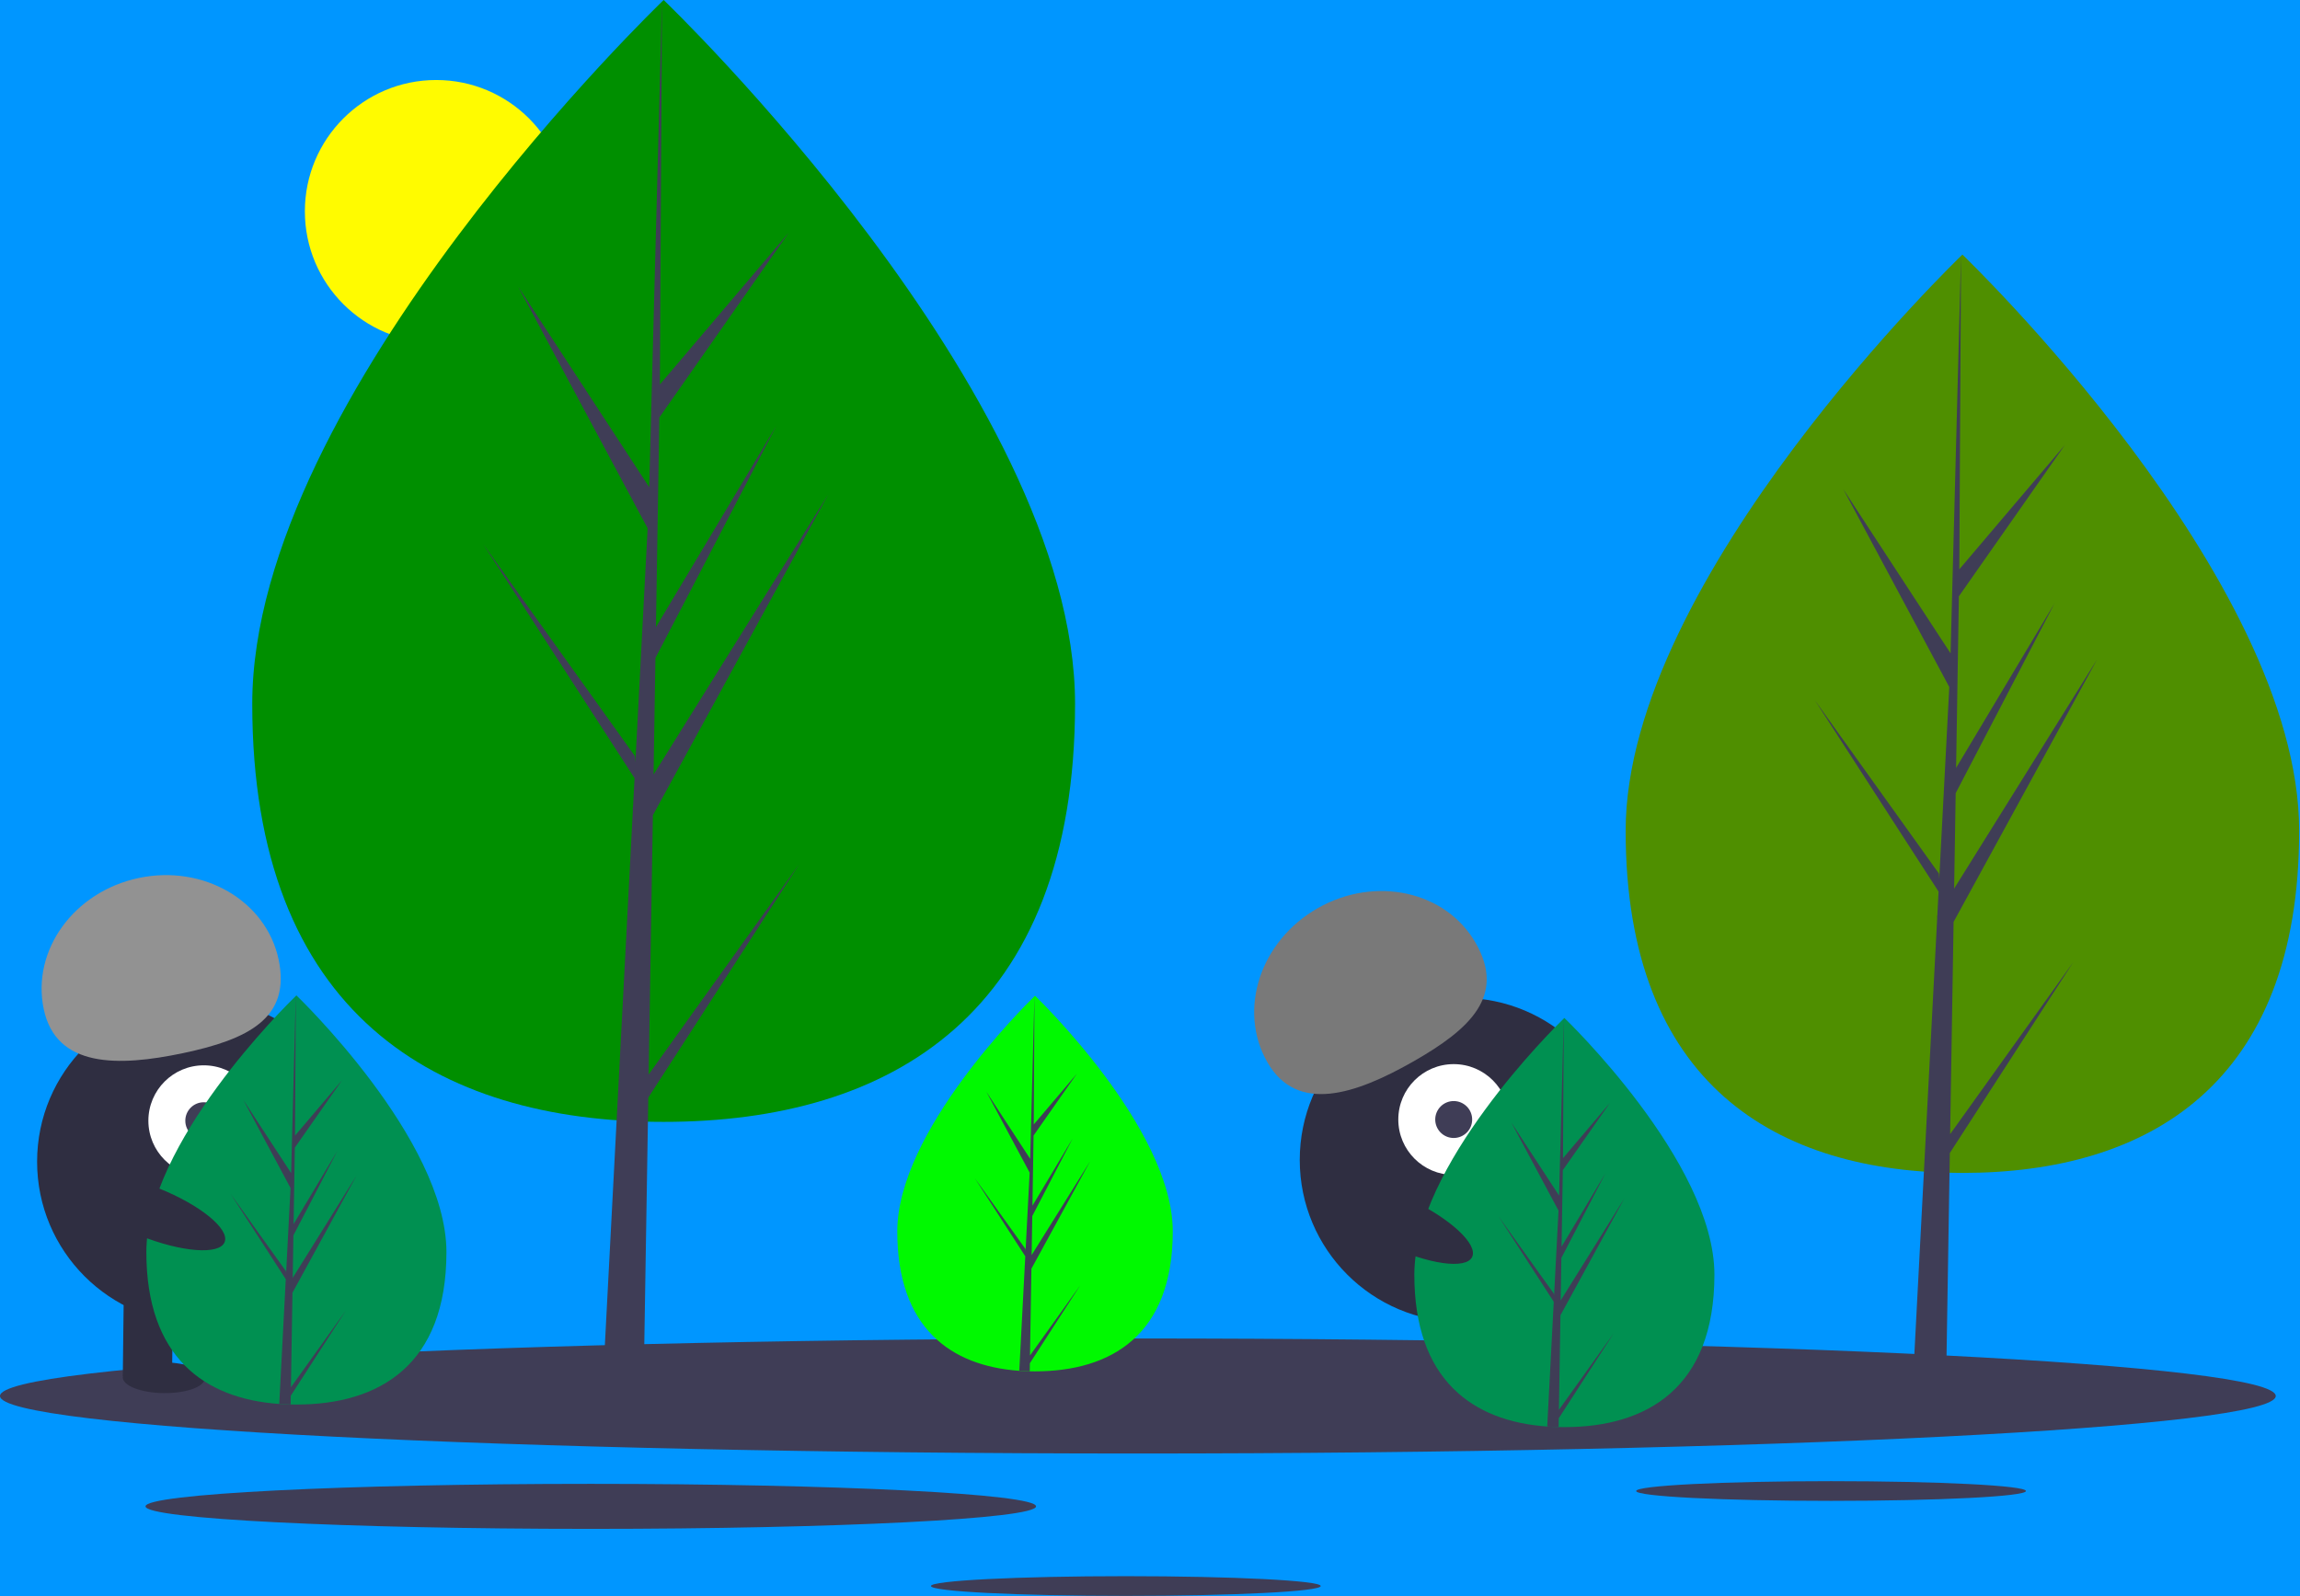 <?xml version="1.0" encoding="UTF-8"?>
<svg width="1121px" height="778px" viewBox="0 0 1121 778" xmlns="http://www.w3.org/2000/svg" xmlns:xlink="http://www.w3.org/1999/xlink" version="1.1">
 <rect x="0" y="0" width="1121" height="778" fill="#333333" stroke="none"/>
 <!-- Generated by Pixelmator Pro 1.5.5 -->
 <path id="Rectangle" d="M-27 845 L1194 845 1194 -35 -27 -35 Z" fill="#0096ff" fill-opacity="1" stroke="none"/>
 <path id="Path" d="M276.592 103 C276.592 138.346 247.938 167 212.592 167 177.246 167 148.592 138.346 148.592 103 148.592 67.654 177.246 39 212.592 39 247.938 39 276.592 67.654 276.592 103 Z" fill="#fffb00" fill-opacity="1" stroke="none"/>
 <path id="Path-1" d="M523.976 343.122 C523.976 494.133 434.202 546.861 323.46 546.861 212.719 546.861 122.945 494.133 122.945 343.122 122.945 192.11 323.46 0 323.46 0 323.46 0 523.976 192.11 523.976 343.122 Z" fill="#008f00" fill-opacity="1" stroke="none"/>
 <path id="Path-2" d="M316.156 523.761 L318.21 397.378 403.674 241.024 318.532 377.552 319.455 320.725 378.357 207.605 319.699 305.687 321.359 203.481 384.433 113.423 321.621 187.409 322.658 0 316.138 248.096 316.674 237.861 252.547 139.704 315.646 257.508 309.671 371.654 309.493 368.625 235.565 265.329 309.269 379.328 308.522 393.603 308.388 393.818 308.449 394.99 293.29 684.589 313.544 684.589 315.974 535.005 389.496 421.285 Z" fill="#3f3d56" fill-opacity="1" stroke="none"/>
 <path id="Path-3" d="M1120.592 404.972 C1120.592 528.582 1047.108 571.741 956.46 571.741 865.813 571.741 792.329 528.582 792.329 404.972 792.329 281.361 956.46 124.11 956.46 124.11 956.46 124.11 1120.592 281.361 1120.592 404.972 Z" fill="#4f8f00" fill-opacity="1" stroke="none"/>
 <path id="Path-4" d="M950.482 552.833 L952.162 449.383 1022.119 321.4 952.426 433.154 953.182 386.639 1001.396 294.044 953.382 374.329 954.741 290.669 1006.369 216.952 954.954 277.514 955.804 124.11 950.467 327.188 950.906 318.811 898.414 238.464 950.064 334.893 945.173 428.327 945.027 425.847 884.514 341.294 944.844 434.608 944.232 446.293 944.123 446.469 944.173 447.428 931.764 684.478 948.343 684.478 950.332 562.037 1010.514 468.952 Z" fill="#3f3d56" fill-opacity="1" stroke="none"/>
 <path id="Path-5" d="M1109.184 680.479 C1109.184 695.962 860.885 708.513 554.592 708.513 248.299 708.513 0 695.962 0 680.479 0 664.996 248.299 652.445 554.592 652.445 860.885 652.445 1109.184 664.996 1109.184 680.479 Z" fill="#3f3d56" fill-opacity="1" stroke="none"/>
 <path id="Path-6" d="M987.433 726.797 C987.433 729.448 944.906 731.598 892.445 731.598 839.984 731.598 797.456 729.448 797.456 726.797 797.456 724.145 839.984 721.995 892.445 721.995 944.906 721.995 987.433 724.145 987.433 726.797 Z" fill="#3f3d56" fill-opacity="1" stroke="none"/>
 <path id="Path-7" d="M643.708 773.114 C643.708 775.766 601.18 777.916 548.719 777.916 496.259 777.916 453.731 775.766 453.731 773.114 453.731 770.462 496.259 768.313 548.719 768.313 601.18 768.313 643.708 770.462 643.708 773.114 Z" fill="#3f3d56" fill-opacity="1" stroke="none"/>
 <path id="Path-8" d="M504.958 734.279 C504.958 740.337 407.798 745.249 287.944 745.249 168.09 745.249 70.93 740.337 70.93 734.279 70.93 728.22 168.09 723.309 287.944 723.309 407.798 723.309 504.958 728.22 504.958 734.279 Z" fill="#3f3d56" fill-opacity="1" stroke="none"/>
 <path id="Path-9" d="M176.084 566.27 C176.084 609.9 140.714 645.27 97.084 645.27 53.453 645.27 18.084 609.9 18.084 566.27 18.084 522.639 53.453 487.27 97.084 487.27 140.714 487.27 176.084 522.639 176.084 566.27 Z" fill="#2f2e41" fill-opacity="1" stroke="none"/>
 <path id="Path-10" d="M60.356 627.841 L84.354 628.124 83.847 671.121 59.849 670.838 Z" fill="#2f2e41" fill-opacity="1" stroke="none"/>
 <path id="Path-11" d="M108.352 628.407 L132.351 628.69 131.844 671.687 107.846 671.404 Z" fill="#2f2e41" fill-opacity="1" stroke="none"/>
 <path id="Path-12" d="M79.93 664.075 C90.975 664.205 99.889 667.668 99.84 671.81 99.792 675.952 90.798 679.204 79.753 679.074 68.708 678.943 59.794 675.48 59.843 671.338 59.892 667.197 68.885 663.944 79.93 664.075 Z" fill="#2f2e41" fill-opacity="1" stroke="none"/>
 <path id="Path-13" d="M127.938 663.64 C138.983 663.77 147.898 667.234 147.849 671.375 147.8 675.517 138.807 678.769 127.762 678.639 116.717 678.509 107.803 675.046 107.852 670.904 107.9 666.762 116.894 663.51 127.938 663.64 Z" fill="#2f2e41" fill-opacity="1" stroke="none"/>
 <path id="Path-14" d="M126.319 546.295 C126.319 561.206 114.231 573.295 99.319 573.295 84.407 573.295 72.319 561.206 72.319 546.295 72.319 531.383 84.407 519.295 99.319 519.295 114.231 519.295 126.319 531.383 126.319 546.295 Z" fill="#ffffff" fill-opacity="1" stroke="none"/>
 <path id="Path-15" d="M108.319 546.295 C108.319 551.265 104.29 555.295 99.319 555.295 94.349 555.295 90.319 551.265 90.319 546.295 90.319 541.324 94.349 537.295 99.319 537.295 104.29 537.295 108.319 541.324 108.319 546.295 Z" fill="#3f3d56" fill-opacity="1" stroke="none"/>
 <path id="Path-16" d="M21.322 491.904 C15.28 463.264 36.009 434.64 67.622 427.971 99.235 421.302 129.76 439.114 135.802 467.754 141.844 496.395 120.824 506.684 89.211 513.353 57.598 520.022 27.364 520.545 21.322 491.904 Z" fill="#929292" fill-opacity="1" stroke="none"/>
 <path id="Path-17" d="M217.592 610.342 C217.592 665.418 184.852 684.648 144.462 684.648 Q143.059 684.648 141.66 684.617 C139.788 684.577 137.935 684.488 136.103 684.363 99.652 681.783 71.332 661.564 71.332 610.342 71.332 557.334 139.071 490.446 144.159 485.496 L144.168 485.487 C144.364 485.295 144.462 485.202 144.462 485.202 144.462 485.202 217.592 555.266 217.592 610.342 Z" fill="#009051" fill-opacity="1" stroke="none"/>
 <path id="Path-18" d="M141.798 676.223 L168.545 638.849 141.731 680.326 141.66 684.617 C139.788 684.577 137.935 684.488 136.103 684.363 L138.986 629.261 138.964 628.833 139.013 628.753 139.285 623.548 112.404 581.969 139.369 619.645 139.432 620.75 141.61 579.117 118.597 536.152 141.891 571.81 144.159 485.496 144.168 485.202 144.168 485.487 143.789 553.551 166.7 526.568 143.696 559.414 143.09 596.69 164.481 560.916 143.001 602.175 142.662 622.898 173.718 573.106 142.546 630.13 Z" fill="#3f3d56" fill-opacity="1" stroke="none"/>
 <path id="Path-19" d="M791.485 565.415 C791.485 609.046 756.115 644.415 712.485 644.415 668.854 644.415 633.485 609.046 633.485 565.415 633.485 521.785 668.854 486.415 712.485 486.415 756.115 486.415 791.485 521.785 791.485 565.415 Z" fill="#2f2e41" fill-opacity="1" stroke="none"/>
 <path id="Path-20" d="M696.287 635.255 L719.228 628.205 731.859 669.307 708.918 676.358 Z" fill="#2f2e41" fill-opacity="1" stroke="none"/>
 <path id="Path-21" d="M742.168 621.159 L765.109 614.109 777.74 655.212 754.799 662.262 Z" fill="#2f2e41" fill-opacity="1" stroke="none"/>
 <path id="Path-22" d="M747.301 665.085 C748.517 669.045 740.945 674.885 730.386 678.13 719.828 681.375 710.282 680.795 709.065 676.836 707.849 672.877 715.421 667.036 725.98 663.792 736.538 660.547 746.084 661.126 747.301 665.085 Z" fill="#2f2e41" fill-opacity="1" stroke="none"/>
 <path id="Path-23" d="M792.889 650.029 C794.106 653.988 786.533 659.828 775.975 663.073 765.416 666.318 755.871 665.739 754.654 661.779 753.437 657.82 761.01 651.98 771.568 648.735 782.126 645.49 791.672 646.069 792.889 650.029 Z" fill="#2f2e41" fill-opacity="1" stroke="none"/>
 <path id="Path-24" d="M735.521 545.71 C735.521 560.622 723.433 572.71 708.521 572.71 693.61 572.71 681.521 560.622 681.521 545.71 681.521 530.798 693.61 518.71 708.521 518.71 723.433 518.71 735.521 530.798 735.521 545.71 Z" fill="#ffffff" fill-opacity="1" stroke="none"/>
 <path id="Path-25" d="M717.521 545.71 C717.521 550.681 713.492 554.71 708.521 554.71 703.551 554.71 699.521 550.681 699.521 545.71 699.521 540.74 703.551 536.71 708.521 536.71 713.492 536.71 717.521 540.74 717.521 545.71 Z" fill="#3f3d56" fill-opacity="1" stroke="none"/>
 <path id="Path-26" d="M617.651 517.701 C603.161 492.268 614.173 458.685 642.245 442.692 670.318 426.699 704.821 434.351 719.311 459.785 733.8 485.218 716.92 501.428 688.848 517.421 660.775 533.415 632.141 543.134 617.651 517.701 Z" fill="#797979" fill-opacity="1" stroke="none"/>
 <path id="Path-27" d="M571.592 600.257 C571.592 650.814 541.538 668.466 504.462 668.466 Q503.174 668.466 501.89 668.438 C500.172 668.401 498.47 668.319 496.789 668.205 463.328 665.836 437.332 647.276 437.332 600.257 437.332 551.597 499.513 490.198 504.184 485.653 L504.192 485.645 C504.372 485.469 504.462 485.383 504.462 485.383 504.462 485.383 571.592 549.699 571.592 600.257 Z" fill="#00f900" fill-opacity="1" stroke="none"/>
 <path id="Path-28" d="M502.016 660.732 L526.569 626.425 501.955 664.499 501.889 668.438 C500.172 668.401 498.47 668.319 496.789 668.205 L499.435 617.623 499.415 617.23 499.46 617.157 499.709 612.38 475.034 574.211 499.787 608.797 499.844 609.811 501.844 571.594 480.719 532.153 502.102 564.886 504.184 485.653 504.192 485.383 504.192 485.645 503.844 548.125 524.875 523.355 503.758 553.507 503.202 587.725 522.839 554.886 503.12 592.76 502.81 611.782 531.317 566.076 502.703 618.421 Z" fill="#3f3d56" fill-opacity="1" stroke="none"/>
 <path id="Path-29" d="M835.592 621.342 C835.592 676.418 802.852 695.648 762.462 695.648 Q761.059 695.648 759.66 695.617 C757.788 695.577 755.935 695.488 754.103 695.363 717.652 692.783 689.332 672.564 689.332 621.342 689.332 568.334 757.071 501.446 762.159 496.496 L762.168 496.487 C762.364 496.295 762.462 496.202 762.462 496.202 762.462 496.202 835.592 566.266 835.592 621.342 Z" fill="#009051" fill-opacity="1" stroke="none"/>
 <path id="Path-30" d="M759.798 687.223 L786.545 649.849 759.731 691.326 759.66 695.617 C757.788 695.577 755.935 695.488 754.103 695.363 L756.986 640.261 756.964 639.833 757.013 639.753 757.285 634.548 730.404 592.969 757.369 630.645 757.432 631.75 759.611 590.117 736.597 547.152 759.891 582.81 762.159 496.496 762.168 496.202 762.168 496.487 761.789 564.551 784.7 537.568 761.696 570.414 761.09 607.69 782.481 571.916 761.001 613.175 760.662 633.898 791.718 584.106 760.546 641.13 Z" fill="#3f3d56" fill-opacity="1" stroke="none"/>
 <path id="Path-31" d="M687.127 584.576 C706.837 593.924 720.437 606.519 717.502 612.707 714.567 618.895 696.21 616.333 676.499 606.984 656.788 597.635 643.189 585.041 646.123 578.853 649.058 572.665 667.416 575.228 687.127 584.576 Z" fill="#2f2e41" fill-opacity="1" stroke="none"/>
 <path id="Path-32" d="M77.426 579.27 C97.676 587.386 112.025 599.119 109.477 605.476 106.929 611.833 88.449 610.406 68.199 602.29 47.95 594.174 33.6 582.441 36.148 576.084 38.696 569.727 57.177 571.154 77.426 579.27 Z" fill="#2f2e41" fill-opacity="1" stroke="none"/>
</svg>
